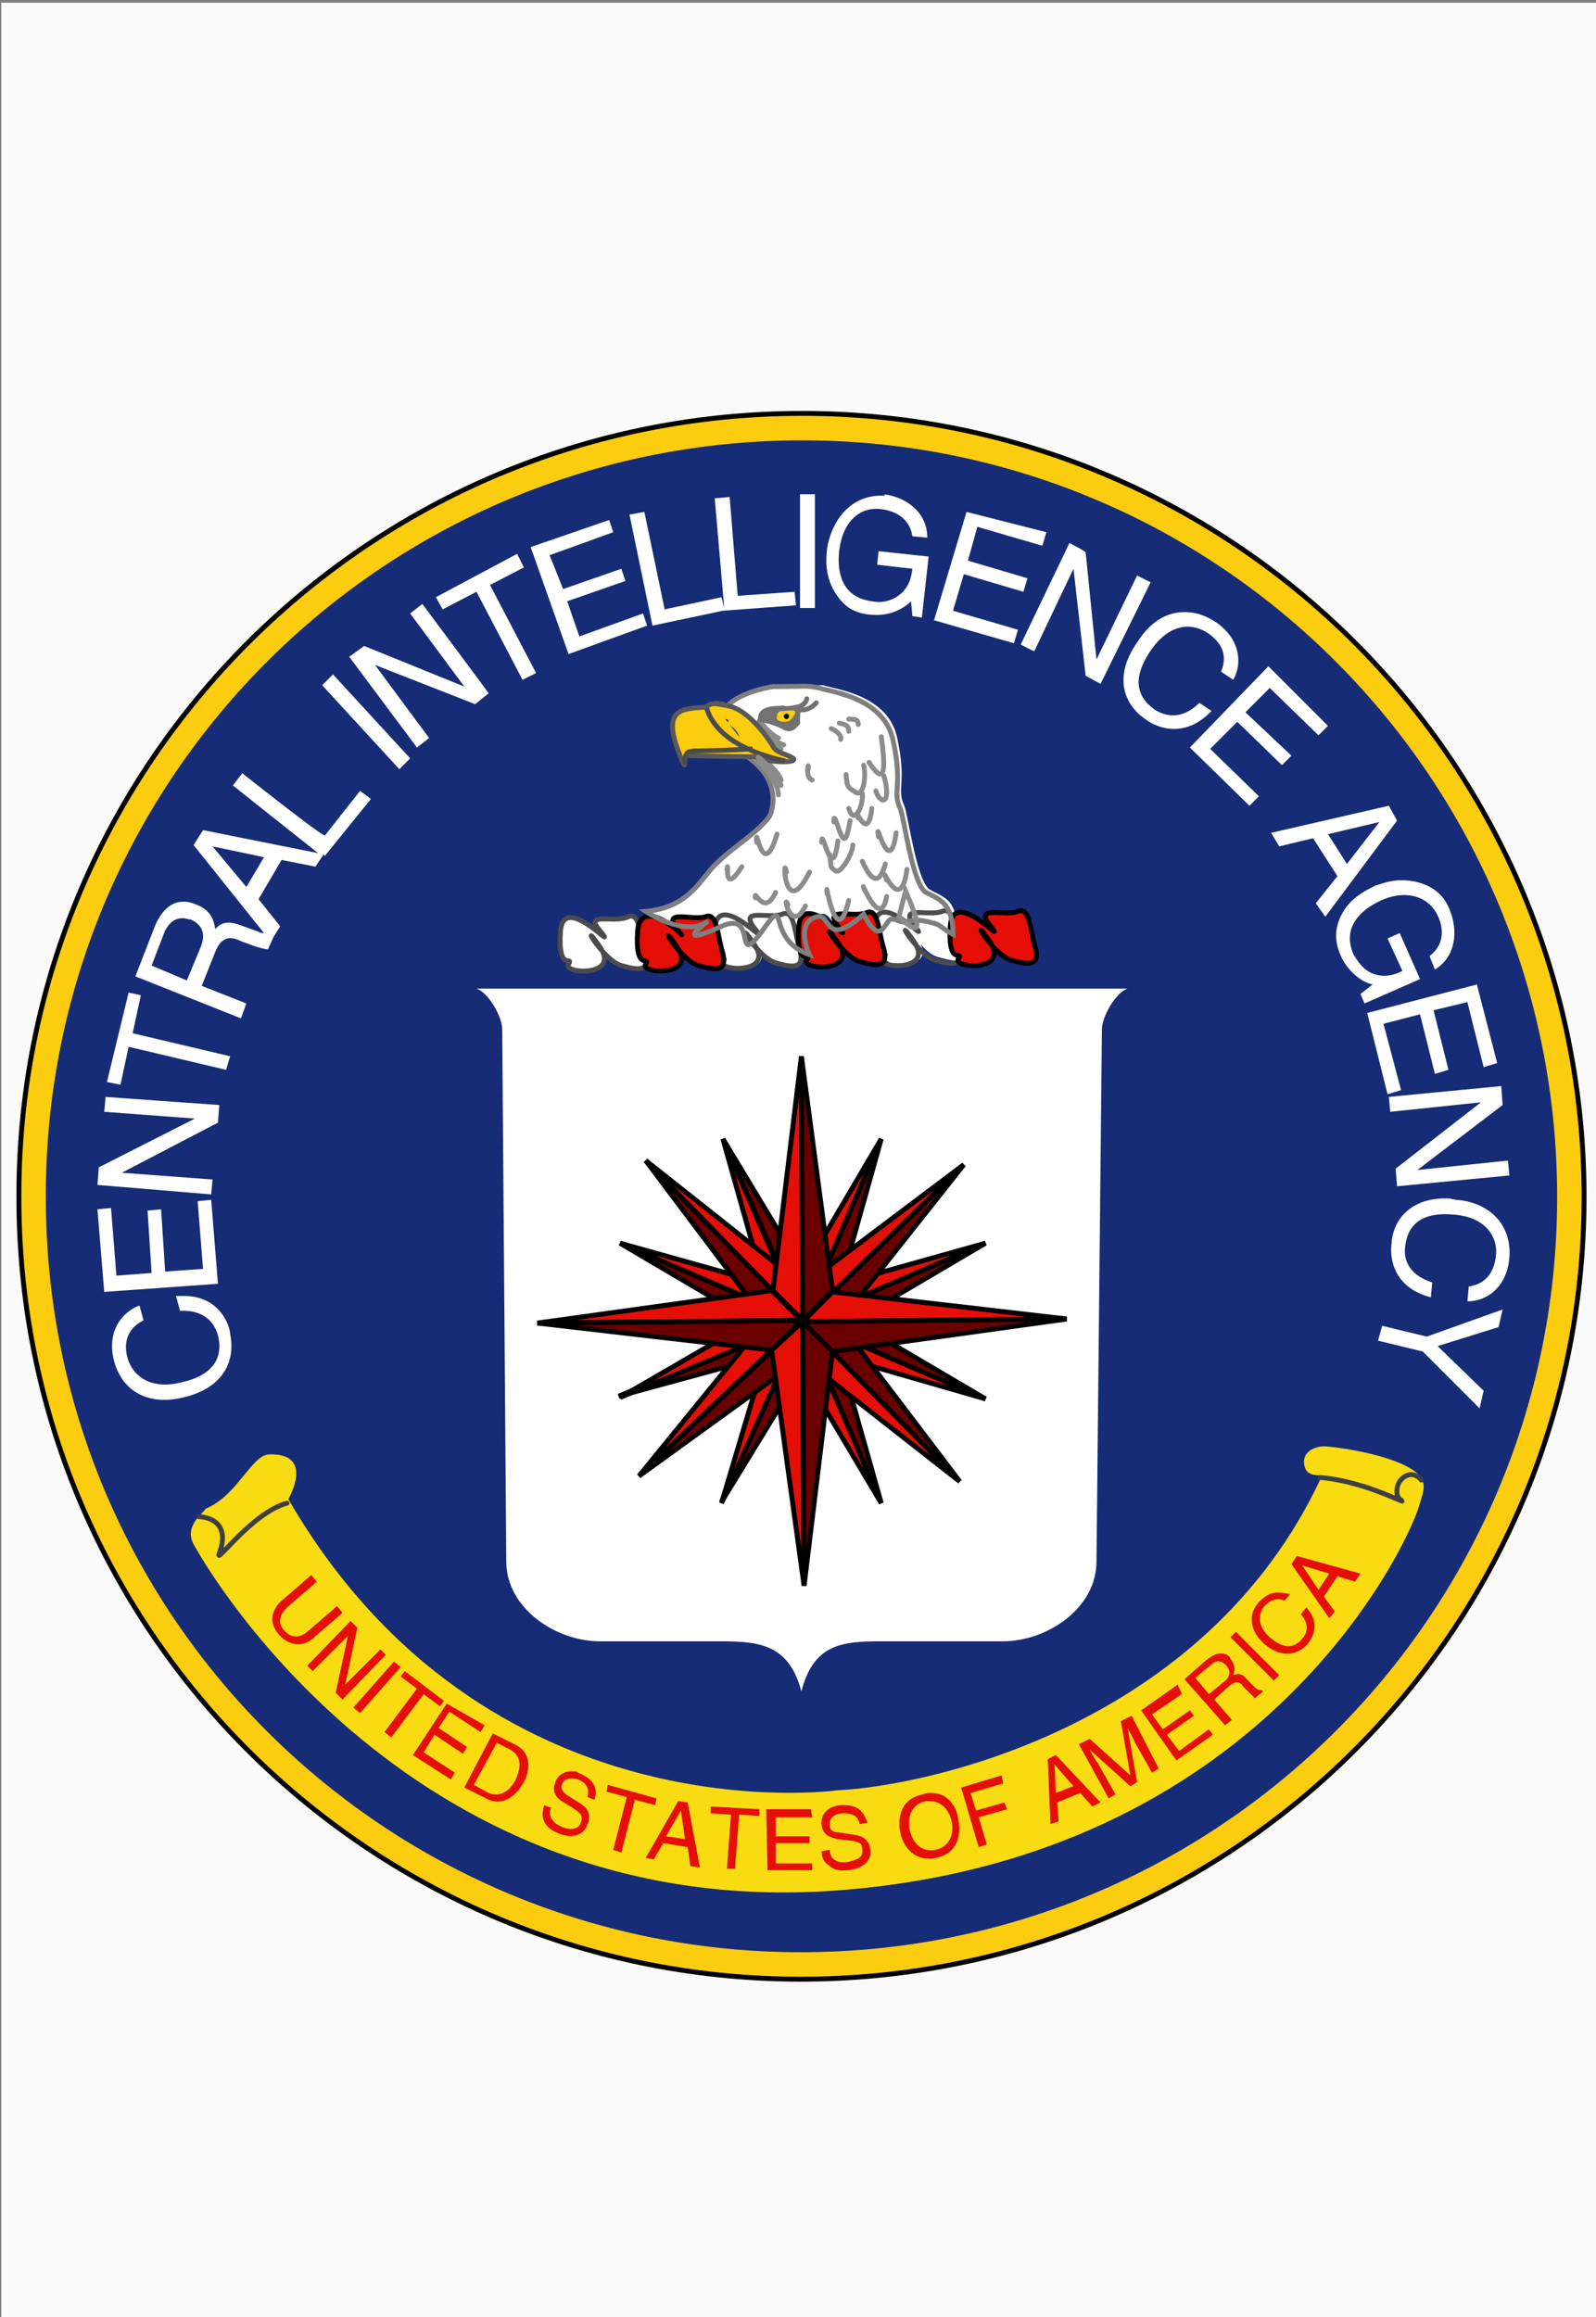 <?xml version="1.0" encoding="utf-8"?>
<!-- Generator: Adobe Illustrator 21.1.0, SVG Export Plug-In . SVG Version: 6.00 Build 0)  -->
<svg version="1.1"
	 id="Layer_1" xmlns:cc="http://creativecommons.org/ns#" xmlns:dc="http://purl.org/dc/elements/1.1/" xmlns:rdf="http://www.w3.org/1999/02/22-rdf-syntax-ns#"
	 xmlns="http://www.w3.org/2000/svg" xmlns:xlink="http://www.w3.org/1999/xlink" x="0px" y="0px" viewBox="0 0 117.9 171.1"
	 style="enable-background:new 0 0 117.9 171.1;" xml:space="preserve">
<rect x="0" y="0" width="117.9" height="171.1" fill="#808080" stroke="none"/>
<style type="text/css">
	.st0{fill:#FAFAFA;}
	.st1{fill:#FCCC0F;}
	.st2{fill:none;stroke:#000000;stroke-width:0.363;}
	.st3{fill:#162C77;}
	.st4{fill:#FFFFFF;}
	.st5{fill:none;stroke:#4C4C4C;stroke-width:0.361;}
	.st6{fill:#E50F07;}
	.st7{fill:none;stroke:#000000;stroke-width:0.361;}
	.st8{fill:none;stroke:#7F7F7F;stroke-width:0.361;}
	.st9{fill:none;stroke:#8C8C8C;stroke-width:0.361;stroke-linecap:round;}
	.st10{fill:#727272;}
	.st11{fill:none;stroke:#595959;stroke-width:0.361;}
	.st12{fill:#4C4C4C;}
	.st13{fill:#F9DB11;}
	.st14{fill:none;stroke:#3F3F3F;stroke-width:0.361;stroke-linecap:round;}
	.st15{fill:none;stroke:#727272;stroke-width:0.361;stroke-linecap:round;}
	.st16{fill:#6B0000;}
</style>
<rect x="0.1" y="0.2" class="st0" width="118" height="171"/>
<g>
	<g transform="matrix(.995 0 0 .995 -11.636 328.83)">
		<path class="st1" d="M71.7-183.6c32.1-0.3,57.9-26.5,57.6-58.6c-0.3-32.1-26.5-57.9-58.6-57.6c-32.1,0.3-57.9,26.5-57.6,58.6
			C13.3-209.1,39.6-183.3,71.7-183.6L71.7-183.6z"/>
		<path class="st2" d="M71.7-183.6c32.1-0.3,57.9-26.5,57.6-58.6c-0.3-32.1-26.5-57.9-58.6-57.6c-32.1,0.3-57.9,26.5-57.6,58.6
			C13.3-209.1,39.6-183.3,71.7-183.6L71.7-183.6z"/>
		<path class="st3" d="M71.7-185.6c31-0.3,55.9-25.6,55.6-56.6c-0.3-31-25.6-55.9-56.6-55.6c-31,0.3-55.9,25.6-55.6,56.6
			C15.3-210.2,40.7-185.3,71.7-185.6L71.7-185.6z"/>
	</g>
	<path class="st4" d="M59.1,36.5l0,8.4l1.1,0l0-8.4L59.1,36.5L59.1,36.5z M65.1,36.6c-2.4,0-3.7,2-4,3.9c-0.1,0.9-0.2,2.3,0.9,3.7
		c0.4,0.5,1,1.1,2.4,1.2c1.1,0.1,2.2-0.3,2.9-1l0.1,1.1l0.7,0.1l0.5-4.5l-3.7-0.4l-0.1,1l2.6,0.3c-0.1,0.9-0.4,1.6-1.2,2.1
		c-0.7,0.4-1.3,0.4-1.8,0.3c-2.2-0.3-2.6-2.1-2.4-3.8c0.3-2.2,1.6-3.2,3.1-3c0.9,0.1,2.1,0.6,2.3,2l1.1,0.1c0-1.9-1.6-3-3.2-3.2
		C65.5,36.6,65.3,36.6,65.1,36.6L65.1,36.6z M53.9,36.7l-1.1,0.1l0.7,8.1l-0.2-0.8L49.1,45l-1.5-7.2L46.5,38l1.7,8.2l5.2-1.1l0,0
		l5.4-0.4l-0.1-1l-4.2,0.3C54.5,44.1,53.9,36.7,53.9,36.7z M71.4,37.8l-2.4,8l5.9,1.7l0.3-1l-4.8-1.4l0.8-2.7l4.4,1.3l0.3-1
		l-4.4-1.3l0.7-2.5l4.8,1.4l0.3-1L71.4,37.8L71.4,37.8z M45,38.4l-5.8,2l2.8,7.9l5.8-2.1l-0.3-0.9L42.8,47l-0.9-2.6l4.3-1.5
		l-0.3-0.9l-4.3,1.5L40.6,41l4.7-1.7L45,38.4L45,38.4z M79,40.1l-3.6,7.5l1,0.5l2.9-6.1l0,0l0.9,7.9l1.1,0.6L85,43l-1-0.5L81,48.7
		l0,0l-0.8-7.9C80.2,40.7,79,40.1,79,40.1z M38.2,40.9l-6,3.2l0.5,0.9l2.5-1.3l3.4,6.5l1-0.5l-3.4-6.5l2.5-1.3L38.2,40.9L38.2,40.9z
		 M31.2,44.6l-0.9,0.7l4,5.4l0,0l-7.4-3l-1.1,0.8l5,6.7l0.9-0.7l-4-5.4l0,0l7.4,2.9l1-0.8C36.2,51.3,31.2,44.6,31.2,44.6z
		 M87.5,45.2c-1.3,0-2.5,0.7-3.4,2.1c-1.9,2.6-1.1,4.7,0.5,5.8c0.5,0.4,2.7,1.7,4.9-0.6l-0.9-0.6c-1.4,1.4-2.7,0.9-3.3,0.5
		c-1.7-1.2-1.4-2.8-0.2-4.5c1.3-1.8,2.9-2,4.2-1.1c0.7,0.5,1.5,1.4,0.9,2.8l0.9,0.6c0.7-1.2,0.5-3-1.2-4.2
		C89,45.4,88.3,45.2,87.5,45.2z M93.7,49.2l-5.8,6l4.4,4.3l0.7-0.7l-3.6-3.5l2-2l3.3,3.2l0.7-0.7L92,52.6l1.8-1.8l3.6,3.5l0.7-0.7
		L93.7,49.2L93.7,49.2z M24.6,49.8l-0.8,0.8l5.7,6.2l0.8-0.8L24.6,49.8z M59.4,50.6c-0.4,0-1,0-2.2,0c0,0-7.4,1.1-1.6,5.4
		c2.2,1.7,1.5,3.7,1.5,3.7c0,1-2.8,2.7-3.9,3.8c-1.2,1.2-1.9,3.5-5.3,3.7l-0.1,0.1c0,0,2.8,1.9,4.5,0.8c0.4-0.3-2.6,1.9,0.7,0.5
		c0,0,0,0,0,0c-0.2,3.1,1,1.7,0.6,2.4c-0.4,0.7,3.5,1,2.5-1c0.4,0.5,0.9,0.9,1.4,1c1.4,0.4,2.1,0.4,1.8-0.9c0,0,0-0.1,0-0.2
		c0.2,0.1,0.5,0.3,0.8,0.4c0,0-0.9-1.9,0.1-2.6c1.7-1.1,0.7,2.5,3.9-0.4c0,0,0.4,0.9,0.8,1.2c-0.1,2.8,1,1.5,0.6,2.2
		c-0.4,0.7,3.5,1,2.5-1c0.4,0.5,0.9,0.9,1.4,1c1.4,0.4,2.1,0.4,1.8-0.9c-0.3-0.9-0.4-2.1-0.7-2.5c-0.3-1-1.1-1.2-1.8-1.6
		c-1-0.6-1.6-5.5-1.9-6.2c-0.6-1.3,0.2-1.6-0.5-4.9c-0.6-3.3-4.6-3.7-5.5-4C60,50.6,59.8,50.6,59.4,50.6L59.4,50.6z M17.9,57.1
		L17.2,58l6.3,5L15,61.3l-0.7,1.1l5.2,6.5c-0.1,0-0.3,0-0.4-0.1l-1.4-0.5c-1.1-0.4-1.5,0-1.8,0.3c-0.1-0.6-0.3-1.4-1.4-1.8
		c-1.6-0.7-2.6,0.4-3.1,1.7l-1.4,3.6l7.8,3.1l0.4-1.1l-3.3-1.3l1-2.5c0.5-1.3,1.3-1.1,1.9-0.8c0.3,0.1,1.5,0.6,2,0.6l0.4-0.9
		l0.5-0.8l-1.6-2l1.7-2.9l2.5,0.5l0.6-0.9l0.1,0.1l3.4-4.2l-0.8-0.6l-2.6,3.3C23.7,61.7,17.9,57.1,17.9,57.1z M102.6,59.5l-8.7,2
		l0.6,1l2.5-0.6l1.8,2.8l-1.6,2l0.7,1l5.3-7.1L102.6,59.5z M101.9,60.7L101.9,60.7l-2.4,3.1l-1.4-2.2L101.9,60.7z M15.7,62.5
		l3.8,0.8l-1.3,2.2L15.7,62.5C15.7,62.6,15.7,62.5,15.7,62.5z M103.5,65c-0.7,0-1.3,0.2-1.9,0.4c-0.8,0.4-2.1,1-2.7,2.6
		c-0.2,0.6-0.4,1.4,0.2,2.7c0.5,1,1.4,1.8,2.3,2l-0.9,0.7l0.3,0.7l4.1-1.8l-1.5-3.4l-0.9,0.4l1.1,2.4c-0.8,0.4-1.6,0.5-2.4,0.1
		c-0.7-0.4-1-1-1.2-1.3c-0.9-2,0.5-3.3,2-4c2-0.9,3.6-0.2,4.2,1.1c0.4,0.8,0.6,2.1-0.6,3l0.4,1c1.6-1,1.7-2.9,1.1-4.4
		C106.5,65.6,105,65,103.5,65z M57.3,67.6C57.3,67.6,57.4,67.6,57.3,67.6C57.3,67.6,57.3,67.6,57.3,67.6
		C57.2,67.6,57.3,67.6,57.3,67.6L57.3,67.6z M46.5,67.7c-0.1,0-0.2,0-0.2,0.1c-0.9,0.4-3.2-0.5-2,0.9c1.6,2-2.7-3-2.9,0.1
		c-0.2,3.1,1,1.7,0.6,2.4c-0.4,0.7,3.5,1,2.5-1c0.4,0.5,0.9,0.9,1.4,1c1.4,0.4,2.1,0.4,1.8-0.9C47.3,69.4,47.2,67.8,46.5,67.7
		L46.5,67.7z M13.5,67.8c0.2,0,0.4,0.1,0.6,0.1c1.1,0.5,1,1.4,0.7,2.1l-1,2.4l-2.6-1.1l1-2.6C12.4,68.4,12.7,67.8,13.5,67.8z
		 M67.7,68.5c0.3,0.4,0.2,0.3-0.1,0.1C67.6,68.5,67.6,68.5,67.7,68.5z M109.1,72.7l-8.1,2.1l1.5,6l1-0.3l-1.3-4.9l2.7-0.7l1.1,4.4
		l1-0.3l-1.1-4.4l2.5-0.6l1.2,4.8l1-0.3L109.1,72.7L109.1,72.7z M35.2,73c0.9,0.3,1.9,2.1,1.9,3l0.3,39.3c0,3.5,3.7,5.9,6.9,5.9h9
		c2.9,0,5,0.3,5.9,3.7c0.9-3.5,3-3.7,5.9-3.7h9c3.2,0,6.9-2.4,6.9-5.9L81.4,76c0-0.9,1-2.7,1.9-3H59.2H35.2L35.2,73z M9.5,73.3
		l-1.6,6.6l1,0.2l0.6-2.8l7.2,1.7L17,78l-7.2-1.7l0.6-2.8C10.5,73.5,9.5,73.3,9.5,73.3z M110.9,80.2l-8.3,0.8l0.1,1.1l6.7-0.7v0
		l-6.3,4.9l0.1,1.3l8.3-0.8l-0.1-1.1l-6.7,0.7l0,0l6.3-4.8L110.9,80.2L110.9,80.2z M7.8,81l-0.1,1.1l6.7,0.5l0,0l-7.1,3.6l-0.1,1.3
		l8.4,0.7l0.1-1.1l-6.7-0.5l0,0l7.1-3.7l0.1-1.3C16.1,81.6,7.8,81,7.8,81z M107,88.5c-2.8-0.1-4.1,1.6-4.2,3.3
		c-0.1,0.6-0.2,3.2,2.9,4l0.1-1.1c-1.9-0.6-2.1-1.9-2-2.6c0.2-2.1,1.8-2.6,3.7-2.4c2.2,0.2,3.2,1.6,3,3.1c-0.1,0.8-0.5,2-2,2.2
		l-0.1,1.1c1.4,0,2.9-1,3.1-3.2c0.2-2.4-1.4-4.1-3.9-4.3C107.4,88.6,107.2,88.5,107,88.5L107,88.5z M15.6,88.6l-1,0.1l0.4,5
		l-2.8,0.2l-0.3-4.6l-1,0.1l0.3,4.6l-2.6,0.2l-0.4-5l-1,0.1l0.5,6.1l8.4-0.6L15.6,88.6L15.6,88.6z M13.6,95.7c-0.2,0-0.4,0-0.6,0
		l0.3,1.1c2-0.1,2.6,1.1,2.8,1.8c0.5,2-0.8,3.1-2.8,3.5c-2.1,0.5-3.5-0.4-3.9-1.9c-0.2-0.8-0.2-2,1.2-2.7l-0.3-1.1
		c-1.3,0.5-2.4,1.9-1.9,4c0.6,2.4,2.6,3.4,5.1,2.8c3.1-0.7,3.9-2.8,3.5-4.7C17,98,16.3,95.7,13.6,95.7L13.6,95.7z M111,96.7l-5.6,2
		l-3.3-0.8l-0.3,1.1l3.3,0.8l4.2,4.2l0.3-1.3l-3.4-3.3l4.5-1.4L111,96.7L111,96.7z"/>
	<g>
		<path class="st5" d="M44.3,68.7c1.6,2-2.7-3-2.9,0.1c-0.2,3.1,1,1.7,0.6,2.4c-0.5,0.7,3.9,1,2.3-1.3c-1.6-2.3,0.2,1,1.6,1.4
			c1.4,0.4,2.1,0.4,1.8-0.9c-0.4-1.2-0.4-3.1-1.3-2.7C45.4,68.2,43.1,67.3,44.3,68.7L44.3,68.7z"/>
		<path class="st5" d="M55.7,68.5c1.6,2-2.7-3-2.9,0.1c-0.2,3.1,1,1.7,0.6,2.4c-0.5,0.7,3.9,1,2.3-1.3c-1.6-2.3,0.2,1,1.6,1.4
			c1.4,0.4,2.1,0.4,1.8-0.9c-0.4-1.2-0.4-3.1-1.3-2.7C56.8,67.9,54.6,67,55.7,68.5L55.7,68.5z"/>
		<path class="st5" d="M67.5,68.3c1.6,2-2.7-3-2.9,0.1c-0.2,3.1,1,1.7,0.6,2.4c-0.5,0.7,3.9,1,2.3-1.3c-1.6-2.3,0.2,1,1.6,1.4
			c1.4,0.4,2.1,0.4,1.8-0.9c-0.4-1.2-0.4-3.1-1.3-2.7C68.6,67.7,66.4,66.8,67.5,68.3L67.5,68.3z"/>
	</g>
	<path class="st6" d="M50,68.6c0.7,0.9,0.3,0.2-0.5-0.3c-0.9-0.7-2.3-1.2-2.4,0.5c-0.2,3.1,1,1.7,0.6,2.4c-0.5,0.7,3.9,1,2.3-1.3
		c-1.6-2.3,0.2,1,1.6,1.4c1.4,0.4,2.1,0.4,1.8-0.9c-0.4-1.2-0.4-3.1-1.3-2.7C51.1,68,48.9,67.1,50,68.6L50,68.6z"/>
	<path class="st7" d="M50,68.6c0.7,0.9,0.3,0.2-0.5-0.3c-0.9-0.7-2.3-1.2-2.4,0.5c-0.2,3.1,1,1.7,0.6,2.4c-0.5,0.7,3.9,1,2.3-1.3
		c-1.6-2.3,0.2,1,1.6,1.4c1.4,0.4,2.1,0.4,1.8-0.9c-0.4-1.2-0.4-3.1-1.3-2.7C51.1,68,48.9,67.1,50,68.6L50,68.6z"/>
	<path class="st6" d="M61.9,68.4c1.6,2-2.7-3-2.9,0.1c-0.2,3.1,1,1.7,0.6,2.4c-0.5,0.7,3.9,1,2.3-1.3c-1.6-2.3,0.2,1,1.6,1.4
		c1.4,0.4,2.1,0.4,1.8-0.9c-0.4-1.2-0.4-3.1-1.3-2.7C63,67.8,60.8,66.9,61.9,68.4L61.9,68.4z"/>
	<path class="st7" d="M61.9,68.4c1.6,2-2.7-3-2.9,0.1c-0.2,3.1,1,1.7,0.6,2.4c-0.5,0.7,3.9,1,2.3-1.3c-1.6-2.3,0.2,1,1.6,1.4
		c1.4,0.4,2.1,0.4,1.8-0.9c-0.4-1.2-0.4-3.1-1.3-2.7C63,67.8,60.8,66.9,61.9,68.4L61.9,68.4z"/>
	<path class="st6" d="M73.1,68.3c1.6,2-2.7-3-2.9,0.1c-0.2,3.1,1,1.7,0.6,2.4c-0.5,0.7,3.9,1,2.3-1.3c-1.6-2.3,0.2,1,1.6,1.4
		c1.4,0.4,2.1,0.4,1.8-0.9c-0.4-1.2-0.4-3.1-1.3-2.7C74.2,67.7,72,66.8,73.1,68.3L73.1,68.3z"/>
	<g>
		<path class="st7" d="M73.1,68.3c1.6,2-2.7-3-2.9,0.1c-0.2,3.1,1,1.7,0.6,2.4c-0.5,0.7,3.9,1,2.3-1.3c-1.6-2.3,0.2,1,1.6,1.4
			c1.4,0.4,2.1,0.4,1.8-0.9c-0.4-1.2-0.4-3.1-1.3-2.7C74.2,67.7,72,66.8,73.1,68.3L73.1,68.3z"/>
		<path class="st8" d="M47.7,67.3c0,0,2.8,1.9,4.5,0.8c0.4-0.3-2.9,2.1,1.1,0.3c2.9-1.3,0.6,3.8,3.4-0.2c1.4-1.9,0,1.2,3.1,2.3
			c0,0-0.9-1.9,0.1-2.6c1.7-1.1,0.7,2.5,3.9-0.4c0,0,0.8,1.8,1.4,1.1c0.6-0.7,0.4-0.9,1.2-0.6c0.7,0.3,0.7-0.3,2.3,0.1
			c0.9,0.2,0.6,0.3,1.7,0.9c0-2.3-1-2.6-2-3.1c-1-0.6-1.6-5.5-1.9-6.2c-0.6-1.3,0.2-1.6-0.5-4.9c-0.6-3.3-4.6-3.7-5.5-4
			c-0.9-0.2-0.9-0.1-3.4-0.1c0,0-7.4,1.1-1.6,5.4c2.2,1.7,1.5,3.7,1.5,3.7c0,1-2.8,2.7-3.9,3.8C51.8,64.7,51.1,67,47.7,67.3
			L47.7,67.3L47.7,67.3z"/>
		<g>
			<path class="st9" d="M56.8,54.5c0,0,0.4,0.6,0.9,0.8 M56.2,53.3c0.4,0.6,0.9,1,1.3,1.2"/>
			<path class="st9" d="M56.1,53.4c0.6,0.9,1.1,1.4,1.8,1.6"/>
			<path class="st9" d="M61.3,63.1c0.1,1.2,0.1,0.9,0.4,1.2c0.4,0.3,1.3-1.3,1.3-1.9"/>
			<path class="st9" d="M61.4,53.8c0.5,0.2,0.8,0.6,0.7,0.8 M62,53.4c0.5,0.1,0.7,0.2,0.7,0.6 M62.7,53.1c0.6,0,0.7,0.1,0.7,0.4"/>
			<path class="st9" d="M59.7,56.8c0.1-0.8-0.3,0.6,0.3,0.8"/>
			<path class="st9" d="M55.6,55.9c0.9,0.6,1.9,1.9,1.9,2.8 M56.5,56.1c0.4,0.4,1.1,1.1,1.2,1.5"/>
			<path class="st9" d="M62.5,57.2c0.1,1,0.1,0.9,0.7,1.3c0.6,0.4,0.8-1.2,0.6-2 M64.2,56.3c0.8,1.2,1.4,1.6,0.9-1.9 M64.7,58.4
				c0.3,1,1.2,1.1,0.6-1.1 M62.7,59.7c0.4,1.3,1.1-0.2,1-1.1 M63.4,60.4c-0.4-1.3,0.7,2.1,1-0.7 M60.7,62.2c0-1.1,0.5,1.7,0.9,1.1
				c0.1-0.1,0.2-0.5,0.3-1.2 M55.9,62.2c-0.1-1.7,0.4,3.1,1.5-0.6 M53.7,64.2c0.2-1-0.4,2.2,1.1-0.2 M58.1,64.4
				c-0.3-1.6-0.2,3.8,1.7,0 M55.8,66.3c-0.1-0.8,0.6,1.5,1.5-0.4 M63.7,63.6c0.7,1.6,1.3,1.7,1.7,0.2 M64.9,61.8
				c-0.3-1.8,0.8,3.3,1.3-0.3 M61.1,66c-0.2-1.8,0.6,4.6,1.6,0.5 M65.5,65c-0.6-1.7,1,2.9,1.5-0.8 M63.9,65.8
				c-0.6-1.6,1.1,3.2,1.6,0.4 M58.2,66.8c-0.4-1,0.2,2.3,1.3,0.1"/>
		</g>
	</g>
	<g>
		<path class="st10" d="M56,52.9c0,0.2-0.1,0.4-0.1,0.4s0.9,0,2,0.6c0.8,0.4,1.2-0.6,1.2-0.4c0-0.6,0-1,0.1-1.4c0,0-0.5,0-0.7,0
			c-0.6,0.1-0.4,0-0.8,0C57.9,52.2,56.2,51.9,56,52.9L56,52.9z"/>
		<path class="st1" d="M58,53.3c0.3,0,0.5-0.2,0.6-0.4c0.1-0.1,0.2-0.3,0.1-0.4c-0.1-0.1-0.5,0-0.7,0c-0.2,0-0.4,0-0.5,0.1
			c-0.1,0.1-0.1,0.2-0.1,0.3C57.3,53.2,57.6,53.3,58,53.3L58,53.3z"/>
		<path class="st1" d="M56.1,55.9c0.4,0.4,2.9,0.5,2.5,0.1c-0.4-0.3-1.3-0.4-1.5-0.9c0,0-1.6-2.7-3.4-3c-1.8-0.3-0.2-0.1-0.3-0.1
			c-0.8-0.1-1,0-1.2,0.2c-1.6,0.2-3.7-0.2-1.7,4.2c0.2,0.4-0.2-0.6,0.4-0.6C50.8,55.8,56,55.9,56.1,55.9L56.1,55.9z"/>
	</g>
	<path class="st11" d="M56.1,55.9c0.4,0.4,2.9,0.5,2.5,0.1c-0.4-0.3-1.3-0.4-1.5-0.9c0,0-1.6-2.7-3.4-3c-1.8-0.3-0.2-0.1-0.3-0.1
		c-0.8-0.1-1,0-1.2,0.2c-1.6,0.2-3.7-0.2-1.7,4.2c0.2,0.4-0.2-0.6,0.4-0.6C50.8,55.8,56,55.9,56.1,55.9L56.1,55.9z"/>
	<path class="st5" d="M58,56.2c-3.6-0.8-5.3-2.3-5.8-3.9 M50.6,56.5c0,0-0.1-1,0.4-1c0.4-0.1,1.2,0,4.6-0.2"/>
	<g>
		<path d="M58.1,53.1c0.1,0,0.2-0.1,0.2-0.2c0-0.1-0.1-0.2-0.2-0.2c-0.1,0-0.2,0.1-0.2,0.2C57.9,53,58,53.1,58.1,53.1z"/>
		<path class="st12" d="M53.8,53.2C53.8,53.2,53.8,53.3,53.8,53.2c0,0.2,0.1,0.2,0.1,0.3c0.1,0.1,0.1,0.2,0.2,0.3
			c0.2,0.2,0.4,0.5,0.5,0.6c0-0.2-0.3-0.6-0.5-0.7c-0.1-0.1-0.2-0.2-0.3-0.4c-0.1,0-0.2-0.1-0.2-0.2C53.7,53.1,53.8,53.1,53.8,53.2
			L53.8,53.2z"/>
		<path class="st13" d="M14.4,114.2c0,0,15,27.8,47.4,25.4c31.2-2.3,42-25.1,43-28.3c0.3-1,0.7-1.8-0.1-2.5c-1.6-1.4-6.2-2-7-2
			c-1.7,0.2-1.5,1.5-1.1,1.9c0.5,0.4,1.2,0.1,1,0.4c-8.6,18.5-29.3,22.8-35.7,23.1c0,0-26,3.7-40.6-21.5c0,0,2-3.4-1.4-3.3
			c-1.3,0-2.4,3.1-4.7,4C15.2,111.6,13.4,112.7,14.4,114.2L14.4,114.2z"/>
	</g>
	<path class="st14" d="M14.7,112c0,0,2.5,0,1.5,2.7c-0.4,1,2.4-3,5-3.7 M105,109.3c0,0-0.2-0.3-0.6-0.4c-0.5-0.1-1.3,0.4-1.2,1.4
		c0,0.2,0.2,0.4,0.2,0.4c1,0.7-2.3-1.3-5.9-1.6"/>
	<path class="st6" d="M95.8,114.9l-0.4,0.6l2.8,4l0.4-0.5l-0.8-1.1l1-1.5l1.3,0.4l0.4-0.6L95.8,114.9L95.8,114.9z M96.2,115.6l2,0.6
		l-0.8,1.2L96.2,115.6L96.2,115.6z M23,116.3l-2.3,2c-0.6,0.6-0.9,1.5-0.1,2.4c0.8,0.9,1.8,0.9,2.5,0.3l2.2-1.9l-0.4-0.5l-2.2,1.9
		c-0.7,0.6-1.4,0.3-1.7-0.1c-0.4-0.4-0.5-1,0.2-1.7l2.2-1.9L23,116.3z M94.4,117.6c-0.5,0-0.9,0.2-1.4,0.7c-0.9,1-0.6,2.2,0.4,3.1
		c1.3,1.1,2.5,0.8,3.2,0c0.2-0.3,1.1-1.4-0.1-2.7l-0.4,0.5c0.7,0.8,0.4,1.5,0.1,1.8c-0.7,0.9-1.6,0.6-2.4-0.1
		c-0.9-0.8-0.9-1.7-0.4-2.3c0.3-0.3,0.8-0.7,1.5-0.4l0.4-0.5C95.1,117.7,94.8,117.6,94.4,117.6L94.4,117.6z M25.9,119.7l-3.2,3.3
		l0.4,0.4l2.6-2.6l0,0l-0.9,4.2l0.5,0.5l3.2-3.3l-0.4-0.4l-2.6,2.6l0,0l0.9-4.2L25.9,119.7L25.9,119.7z M91.3,120.5l-0.4,0.4
		l3.2,3.2l0.4-0.4L91.3,120.5z M90.2,122.1c-0.4,0-0.7,0.2-1.1,0.5l-1.6,1.4l3,3.4L91,127l-1.3-1.5l1.1-1c0.6-0.5,0.9-0.2,1.1,0.1
		c0.1,0.1,0.6,0.6,0.8,0.8l0.6-0.5l-0.1-0.1c-0.2,0-0.3,0-0.5-0.2l-0.6-0.6c-0.4-0.5-0.7-0.4-1-0.3c0.1-0.3,0.2-0.7-0.2-1.2
		C90.8,122.2,90.5,122.1,90.2,122.1L90.2,122.1z M90.1,122.7c0.2,0,0.3,0.1,0.5,0.3c0.4,0.5,0.2,0.9-0.2,1.2l-1.1,0.9l-1-1.2l1.2-1
		C89.6,122.8,89.9,122.6,90.1,122.7L90.1,122.7z M29.1,122.7l-3,3.4l0.5,0.4l3-3.4L29.1,122.7z M29.9,123.4l-0.3,0.4l1.2,0.9
		l-2.4,3.2l0.5,0.4l2.4-3.2l1.2,0.9l0.3-0.4L29.9,123.4L29.9,123.4z M87,124.4l-2.7,1.9l2.6,3.7l2.7-1.9l-0.3-0.4l-2.2,1.6l-0.9-1.2
		l2-1.4l-0.3-0.4l-2,1.4l-0.8-1.1l2.2-1.5L87,124.4L87,124.4z M33,125.8l-2.5,3.8l2.8,1.8l0.3-0.5l-2.3-1.5l0.8-1.3l2.1,1.4l0.3-0.5
		l-2.1-1.4l0.8-1.2l2.3,1.5l0.3-0.5L33,125.8L33,125.8z M83.6,126.7l-0.8,0.4l0.7,4l0,0l-3-2.7l-0.8,0.4l2.2,4l0.5-0.3l-1.3-2.3
		c-0.1-0.1-0.4-0.6-0.6-1l0,0l3,2.7l0.5-0.3l-0.7-4l0,0c0.2,0.4,0.5,0.9,0.5,1l1.3,2.3l0.5-0.3L83.6,126.7L83.6,126.7z M36.4,128
		l-2.1,4l1.6,0.8c1.3,0.7,2.3-0.3,2.8-1.2c0.6-1.2,0.4-2.3-0.7-2.8L36.4,128z M36.7,128.7l1,0.5c0.7,0.4,0.9,1.1,0.4,2.2
		c-0.5,1-1.3,1.3-2,1l-1.1-0.6L36.7,128.7L36.7,128.7z M78,129.6l-0.6,0.3l0.2,4.8l0.6-0.2l-0.1-1.4l1.7-0.7l0.9,1l0.6-0.3L78,129.6
		L78,129.6z M77.9,130.3l1.4,1.6l-1.3,0.5L77.9,130.3L77.9,130.3L77.9,130.3z M42.2,130.8c-0.6,0-1.1,0.4-1.2,0.9
		c-0.3,0.7,0.3,1.2,0.5,1.3l0.8,0.5c0.6,0.4,0.8,0.6,0.6,1.1c-0.2,0.6-1,0.5-1.4,0.3c-0.5-0.2-1.1-0.7-0.8-1.4l-0.5-0.2
		c-0.1,0.4-0.2,0.8,0,1.2c0.1,0.2,0.3,0.6,1.1,0.9c0.7,0.3,1.8,0.3,2.1-0.7c0.3-0.7,0-1.2-0.5-1.5l-1.1-0.7
		c-0.2-0.2-0.4-0.4-0.3-0.7c0.2-0.6,0.9-0.5,1.2-0.4c0.5,0.2,0.9,0.6,0.7,1.3l0.5,0.2c0.2-0.5,0.3-1.4-1.2-2
		C42.7,130.8,42.4,130.8,42.2,130.8L42.2,130.8z M74,131.1l-3,0.9l1.3,4.4l0.6-0.2l-0.6-2l2.1-0.6l-0.2-0.5l-2.1,0.6l-0.4-1.3
		l2.4-0.7L74,131.1z M44.9,131.8l-0.1,0.5l1.5,0.4l-1,3.9l0.6,0.2l1-3.9l1.5,0.4l0.1-0.5L44.9,131.8z M68.8,132.4
		c-0.2,0-0.4,0-0.6,0.1c-1.7,0.3-1.9,1.8-1.7,2.8c0.2,1,1,2.2,2.6,1.9c1.7-0.3,1.9-1.8,1.7-2.8C70.7,133.5,70.1,132.4,68.8,132.4
		L68.8,132.4z M68.7,133c0.8,0,1.4,0.6,1.6,1.5c0.2,1-0.2,1.9-1.2,2.1c-1,0.2-1.7-0.5-1.9-1.5c-0.2-1,0.2-1.9,1.2-2.1
		C68.5,133,68.6,133,68.7,133L68.7,133z M50.1,133l-2.4,4.2l0.6,0.1l0.7-1.2l1.8,0.3l0.2,1.4l0.7,0.1l-0.9-4.8L50.1,133L50.1,133z
		 M62.4,133.3c-0.1,0-0.2,0-0.3,0c-1.1,0.1-1.5,0.8-1.4,1.5c0.1,0.8,0.8,0.9,1.1,1l0.9,0.1c0.8,0.1,1,0.2,1,0.7
		c0.1,0.7-0.7,0.8-1.1,0.9c-0.6,0.1-1.3-0.1-1.3-0.9l-0.6,0.1c0,0.4,0.1,0.8,0.6,1.1c0.2,0.2,0.6,0.4,1.4,0.3
		c0.8-0.1,1.7-0.5,1.6-1.5c-0.1-0.7-0.5-1-1.1-1.1l-1.3-0.2c-0.3,0-0.6-0.1-0.6-0.5c-0.1-0.7,0.6-0.9,1-0.9c0.5,0,1.1,0.1,1.2,0.8
		l0.6-0.1C63.9,134.2,63.7,133.3,62.4,133.3L62.4,133.3z M52.5,133.4l0,0.5l1.5,0.1l-0.3,4l0.6,0l0.3-4l1.5,0.1l0-0.5L52.5,133.4
		L52.5,133.4z M59.9,133.6l-3.3,0l0.1,4.5l3.3,0l0-0.5l-2.7,0l0-1.5l2.5,0l0-0.5l-2.5,0l0-1.4l2.7,0L59.9,133.6L59.9,133.6z
		 M50.3,133.7L50.3,133.7l0.3,2.1l-1.4-0.2L50.3,133.7z"/>
	<g>
		<path class="st9" d="M66.4,67.7c1.4,1.3,1.9,1.3,0.5-1.9L66.4,67.7z"/>
		<path class="st15" d="M59,52.4c-0.1,0,0.7,0.2,1.3-0.5 M58.9,52.2c-0.8,0.2,0.6,0.1,0.7-0.6"/>
		<path class="st9" d="M56,55.9c0.7,0.5,1.6,1.7,1.7,2.1"/>
		<path class="st9" d="M61.6,60.7c0-1,0.4,1,0.7,1.2c0.2,0.1,0.3-0.2,0.5-1.3"/>
	</g>
	<path class="st16" d="M72.8,91.8l-13.5,5.8l2.3,0.8L72.8,91.8L72.8,91.8z"/>
	<path class="st7" d="M72.8,91.8l-13.5,5.8l2.3,0.8L72.8,91.8L72.8,91.8z"/>
	<path class="st16" d="M53.4,84.1l5.9,13.4l0.8-2.3L53.4,84.1L53.4,84.1z"/>
	<path class="st7" d="M53.4,84.1l5.9,13.4l0.8-2.3L53.4,84.1L53.4,84.1z"/>
	<path class="st16" d="M65.1,111l-5.8-13.4l2.3,1L65.1,111L65.1,111z"/>
	<path class="st7" d="M65.1,111l-5.8-13.4l2.3,1L65.1,111L65.1,111z"/>
	<path class="st16" d="M45.7,103.1l13.6-5.6l-1.1,2.2L45.7,103.1L45.7,103.1z"/>
	<path class="st7" d="M45.7,103.1l13.6-5.6l-1.1,2.2L45.7,103.1L45.7,103.1z"/>
	<path class="st16" d="M65.1,84.1l-5.8,13.5l2.3-1L65.1,84.1L65.1,84.1z"/>
	<path class="st7" d="M65.1,84.1l-5.8,13.5l2.3-1L65.1,84.1L65.1,84.1z"/>
	<path class="st16" d="M72.8,103.3l-13.5-5.8l2.3-0.8L72.8,103.3L72.8,103.3z"/>
	<path class="st7" d="M72.8,103.3l-13.5-5.8l2.3-0.8L72.8,103.3L72.8,103.3z"/>
	<path class="st16" d="M53.3,110.9l6-13.4l0.8,2.3L53.3,110.9L53.3,110.9z"/>
	<path class="st7" d="M53.3,110.9l6-13.4l0.8,2.3L53.3,110.9L53.3,110.9z"/>
	<path class="st16" d="M45.8,91.8l13.5,5.8L57,98.4L45.8,91.8L45.8,91.8z"/>
	<path class="st7" d="M45.8,91.8l13.5,5.8L57,98.4L45.8,91.8L45.8,91.8z"/>
	<path class="st6" d="M45.8,103.2l13.5-5.6L57,96.7L45.8,103.2L45.8,103.2z"/>
	<path class="st7" d="M45.8,103.2l13.5-5.6L57,96.7L45.8,103.2L45.8,103.2z"/>
	<path class="st6" d="M65.1,111l-5.8-13.4l-0.8,2.3L65.1,111L65.1,111z"/>
	<path class="st7" d="M65.1,111l-5.8-13.4l-0.8,2.3L65.1,111L65.1,111z"/>
	<path class="st6" d="M53.4,84.1l5.8,13.4l-2.3-1L53.4,84.1L53.4,84.1z"/>
	<path class="st7" d="M53.4,84.1l5.8,13.4l-2.3-1L53.4,84.1L53.4,84.1z"/>
	<path class="st6" d="M72.8,91.8l-13.5,5.8l1-2.3L72.8,91.8L72.8,91.8z"/>
	<path class="st7" d="M72.8,91.8l-13.5,5.8l1-2.3L72.8,91.8L72.8,91.8z"/>
	<path class="st6" d="M45.8,91.8l13.5,5.8l-1-2.3L45.8,91.8L45.8,91.8z"/>
	<path class="st7" d="M45.8,91.8l13.5,5.8l-1-2.3L45.8,91.8L45.8,91.8z"/>
	<path class="st6" d="M53.3,111l6-13.4l-2.3,1L53.3,111L53.3,111z"/>
	<path class="st7" d="M53.3,111l6-13.4l-2.3,1L53.3,111L53.3,111z"/>
	<path class="st6" d="M72.8,103.3l-13.5-5.8l1,2.2L72.8,103.3L72.8,103.3z"/>
	<path class="st7" d="M72.8,103.3l-13.5-5.8l1,2.2L72.8,103.3L72.8,103.3z"/>
	<path class="st6" d="M65.1,84.1l-5.8,13.5l-0.8-2.3L65.1,84.1L65.1,84.1z"/>
	<path class="st7" d="M65.1,84.1l-5.8,13.5l-0.8-2.3L65.1,84.1L65.1,84.1z"/>
	<path class="st16" d="M71.2,86L59.3,97.6l2.8-0.1L71.2,86L71.2,86z"/>
	<path class="st7" d="M71.2,86L59.3,97.6l2.8-0.1L71.2,86L71.2,86z"/>
	<path class="st16" d="M70.9,109.4L59.3,97.6l2.8,0.2L70.9,109.4L70.9,109.4z"/>
	<path class="st7" d="M70.9,109.4L59.3,97.6l2.8,0.2L70.9,109.4L70.9,109.4z"/>
	<path class="st16" d="M47.2,109l12.1-11.4l-0.2,2.8L47.2,109L47.2,109z"/>
	<path class="st7" d="M47.2,109l12.1-11.4l-0.2,2.8L47.2,109L47.2,109z"/>
	<path class="st16" d="M47.7,85.7l11.6,11.9l-2.8-0.2L47.7,85.7L47.7,85.7z"/>
	<path class="st7" d="M47.7,85.7l11.6,11.9l-2.8-0.2L47.7,85.7L47.7,85.7z"/>
	<path class="st6" d="M47.7,85.7l11.6,11.9l-0.1-2.8L47.7,85.7L47.7,85.7z"/>
	<path class="st7" d="M47.7,85.7l11.6,11.9l-0.1-2.8L47.7,85.7L47.7,85.7z"/>
	<path class="st6" d="M47.2,109l12-11.4l-2.8,0.1L47.2,109L47.2,109z"/>
	<path class="st7" d="M47.2,109l12-11.4l-2.8,0.1L47.2,109L47.2,109z"/>
	<path class="st6" d="M70.9,109.4L59.3,97.6l0.1,2.8L70.9,109.4L70.9,109.4z"/>
	<path class="st7" d="M70.9,109.4L59.3,97.6l0.1,2.8L70.9,109.4L70.9,109.4z"/>
	<path class="st6" d="M71.2,86L59.3,97.6l0.2-2.8L71.2,86L71.2,86z"/>
	<path class="st7" d="M71.2,86L59.3,97.6l0.2-2.8L71.2,86L71.2,86z"/>
	<path class="st6" d="M39.7,97.7l19.5-0.2l-2.2-2.2L39.7,97.7L39.7,97.7z"/>
	<path class="st6" d="M59.4,117.1l-0.1-19.5L57,99.7L59.4,117.1L59.4,117.1z"/>
	<path class="st7" d="M59.4,117.1l-0.1-19.5L57,99.7L59.4,117.1L59.4,117.1z"/>
	<path class="st6" d="M59.2,78l0.1,19.5l-2.2-2.2L59.2,78L59.2,78z"/>
	<path class="st7" d="M59.2,78l0.1,19.5l-2.2-2.2L59.2,78L59.2,78z"/>
	<path class="st6" d="M78.8,97.4l-19.5,0.2l2.2-2.2L78.8,97.4L78.8,97.4z"/>
	<path class="st7" d="M78.8,97.4l-19.5,0.2l2.2-2.2L78.8,97.4L78.8,97.4z"/>
	<path class="st16" d="M59.2,78l0.1,19.5l2.2-2.2L59.2,78L59.2,78z"/>
	<path class="st7" d="M59.2,78l0.1,19.5l2.2-2.2L59.2,78L59.2,78z"/>
	<path class="st16" d="M59.4,117.1l-0.1-19.5l2.2,2.2L59.4,117.1L59.4,117.1z"/>
	<path class="st7" d="M59.4,117.1l-0.1-19.5l2.2,2.2L59.4,117.1L59.4,117.1z"/>
	<path class="st16" d="M39.7,97.7l19.5-0.2L57,99.7L39.7,97.7L39.7,97.7z"/>
	<path class="st7" d="M39.7,97.7l19.5-0.2L57,99.7L39.7,97.7L39.7,97.7z"/>
	<path class="st7" d="M39.7,97.7l19.5-0.2l-2.2-2.2L39.7,97.7L39.7,97.7z"/>
	<path class="st16" d="M78.8,97.4l-19.5,0.2l2.2,2.2L78.8,97.4L78.8,97.4z"/>
	<path class="st7" d="M78.8,97.4l-19.5,0.2l2.2,2.2L78.8,97.4L78.8,97.4z"/>
</g>
</svg>
